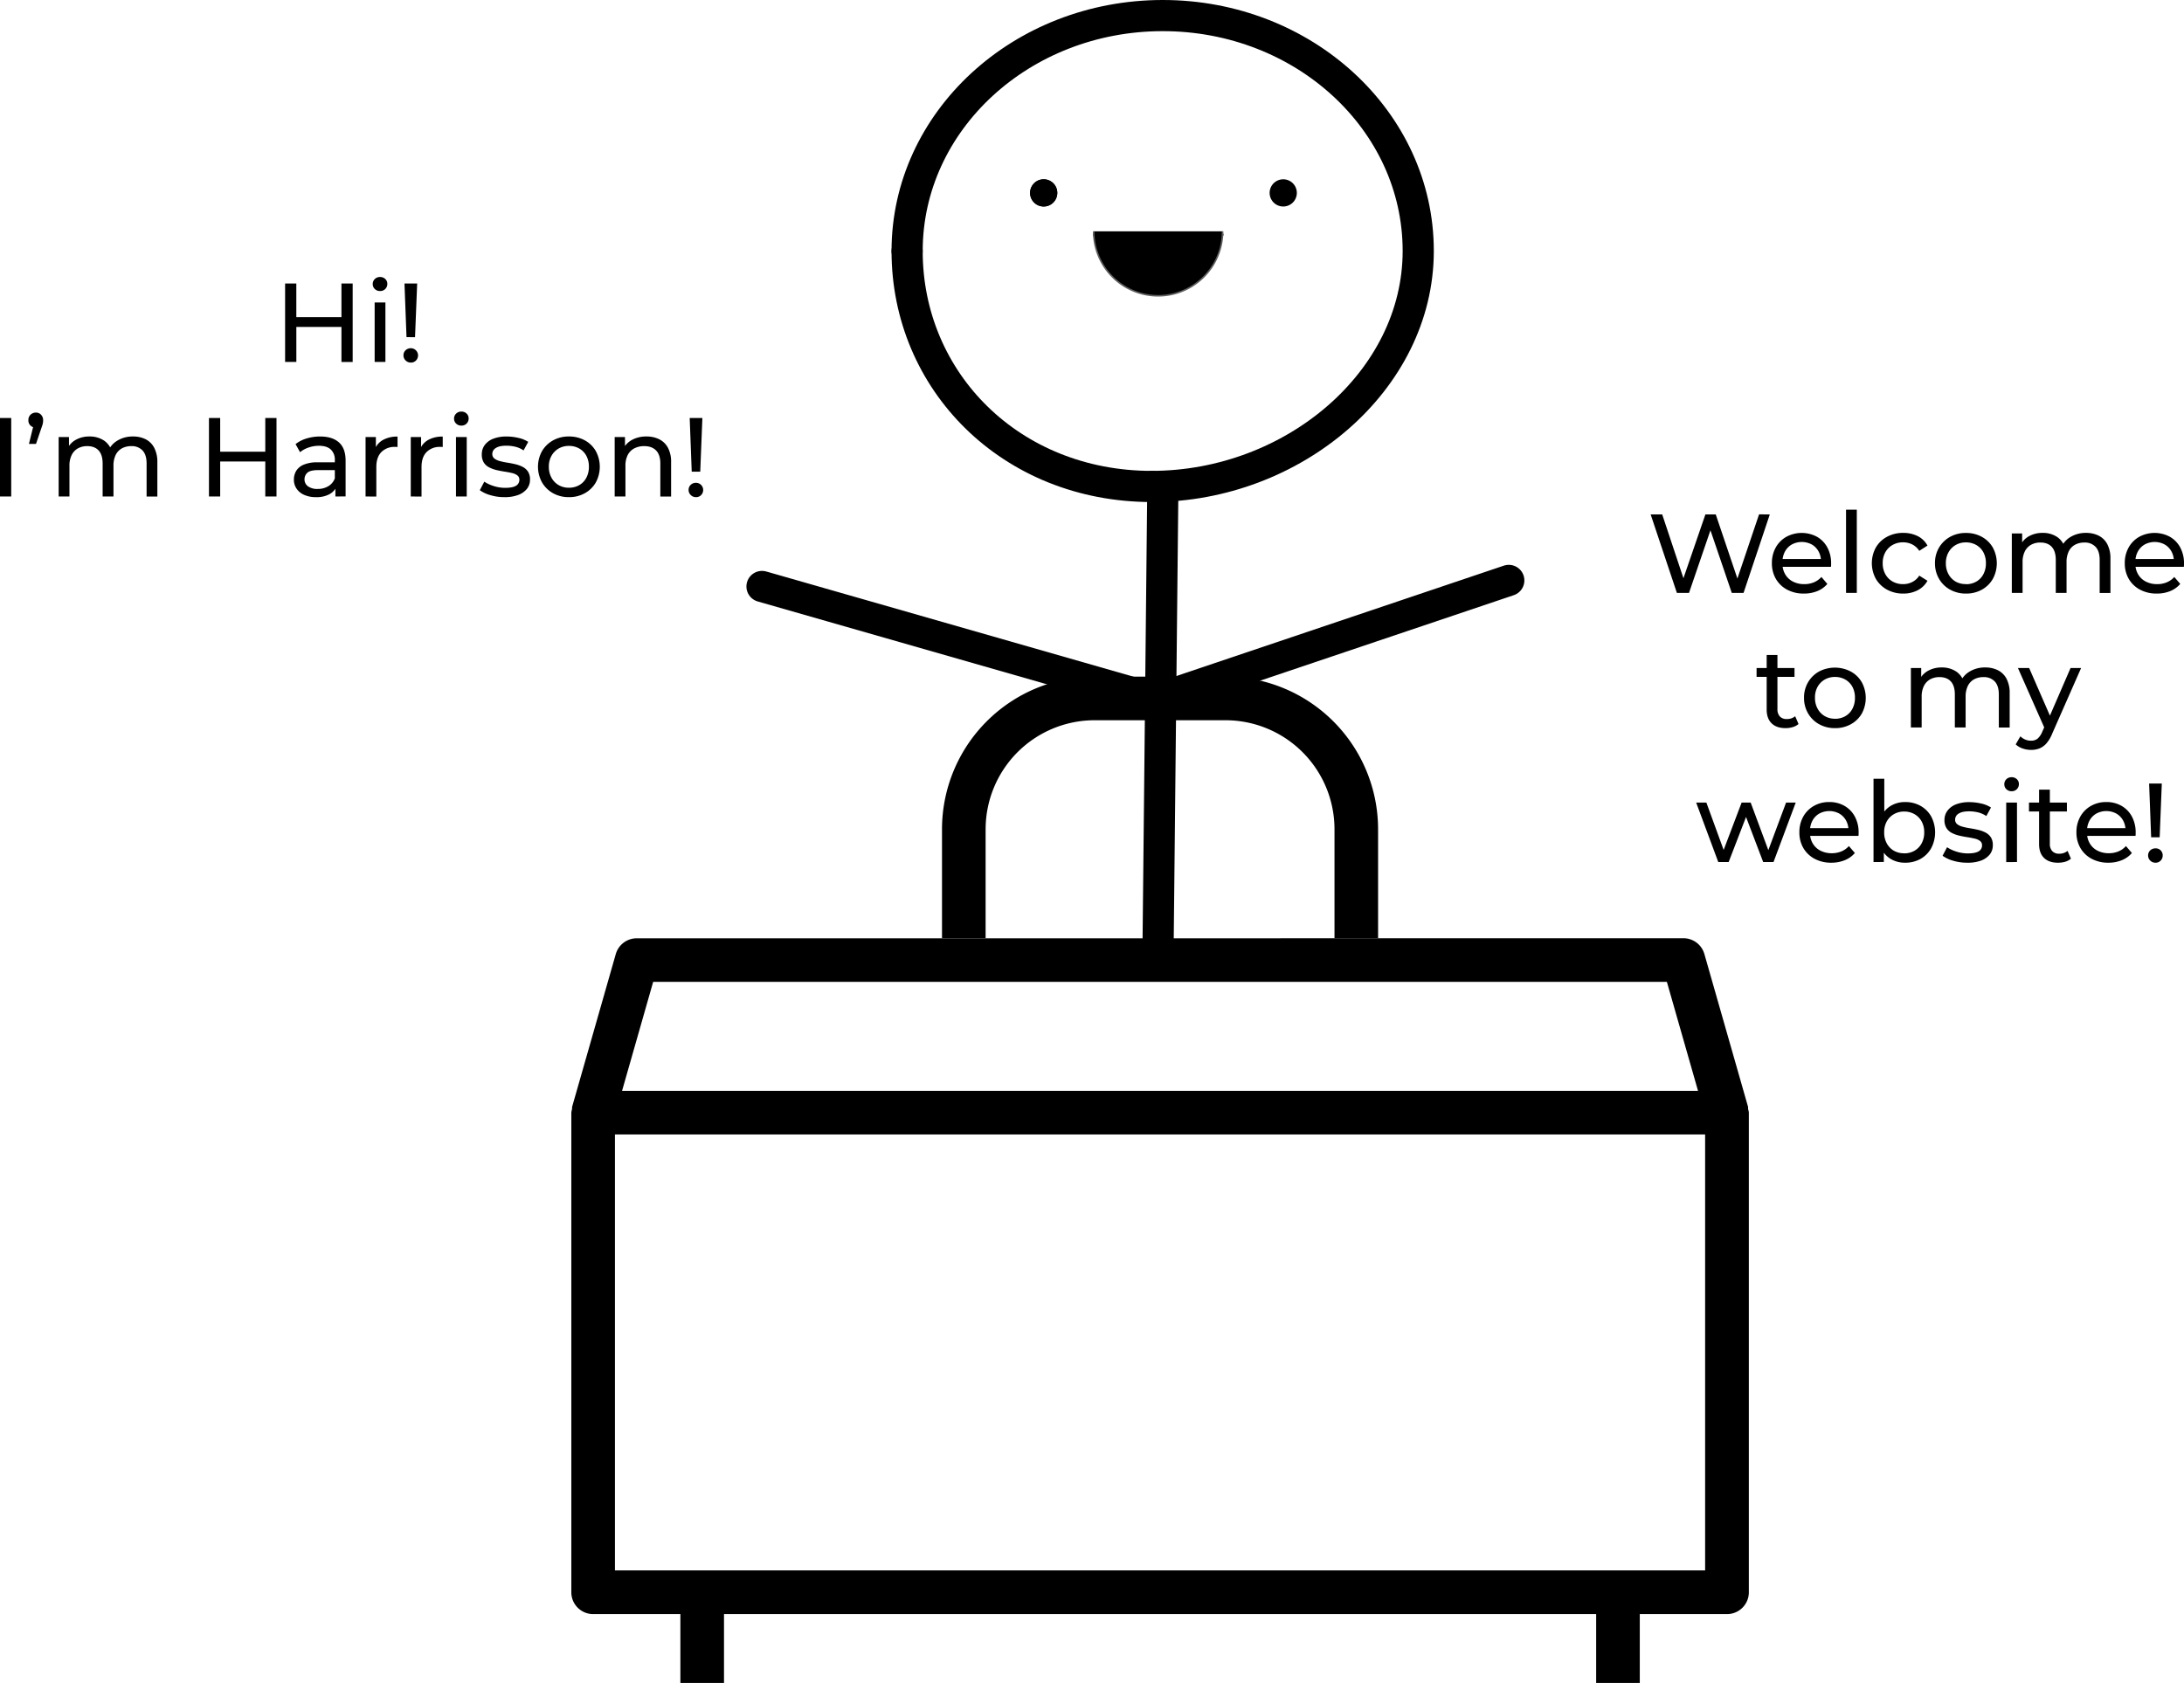 <svg xmlns="http://www.w3.org/2000/svg" viewBox="0 0 1401.86 1080.53"><defs><style>.cls-1,.cls-2{fill:none;stroke:#000;stroke-linecap:round;stroke-linejoin:round;}.cls-1{stroke-width:20px;}.cls-2{stroke-width:3px;}.cls-3{stroke:#606060;stroke-miterlimit:10;}</style></defs><g id="Layer_2" data-name="Layer 2"><g id="Layer_1-2" data-name="Layer 1"><path d="M730.6,602.42H408.71a14,14,0,0,0-13.46,10.15l-28,98a11.64,11.64,0,0,0-.07,1.56,12.45,12.45,0,0,0-.46,2.28v307.9a14,14,0,0,0,14,14h56v44.26h28v-44.26h559.82v44.26h28v-44.26h56a14,14,0,0,0,14-14V714.38a11.67,11.67,0,0,0-.46-2.28c-.09-.52.07-1-.07-1.56l-28-98a14,14,0,0,0-13.46-10.16h-70m-28,0H758.6m-339.34,28h650.67l20,70H399.28Zm675.23,377.87H394.72V728.38h699.76v279.9Z"/><path id="path5748" d="M832.41,123.85a8.73,8.73,0,1,1-8.73-8.73A8.72,8.72,0,0,1,832.41,123.85Z"/><path id="path3802" class="cls-1" d="M582.26,161.16c0-83.44,73.37-151.12,164-151.16S910.29,77.58,910.33,161v.14c0,83.45-80.36,151.13-171,151.17"/><path id="path3802-2" data-name="path3802" class="cls-1" d="M739.37,312.33c-90.59,0-157.06-67.58-157.11-151"/><path id="path5748-2" data-name="path5748" d="M678.65,123.85a8.73,8.73,0,1,1-8.72-8.73A8.71,8.71,0,0,1,678.65,123.85Z"/><path class="cls-2" d="M703,150.68a85.17,85.17,0,0,0,80.8,0"/><path id="path5748-3" data-name="path5748" d="M678.65,123.85a8.73,8.73,0,1,1-8.72-8.73A8.71,8.71,0,0,1,678.65,123.85Z"/><path class="cls-3" d="M702,148.53a41.38,41.38,0,1,0,82.76,0"/><path id="path3796" class="cls-1" d="M489.11,376.54,742,449l226.46-76.35"/><path id="path3800" class="cls-1" d="M743.4,602.42l3-290.09"/><path d="M884.56,602.42v-70a98.05,98.05,0,0,0-97.89-98H702.53a98,98,0,0,0-97.88,98v70m28-70a70,70,0,0,1,69.89-70h84.14a70,70,0,0,1,69.9,70v70H632.64v-70Z"/><path d="M190.22,232.36H183V182h7.2Zm29.59-22.47H189.5v-6.26h30.31ZM219.17,182h7.2v50.4h-7.2Z"/><path d="M243.93,186.85a4.59,4.59,0,0,1-3.34-1.29,4.26,4.26,0,0,1-1.34-3.17,4.32,4.32,0,0,1,1.34-3.24,4.6,4.6,0,0,1,3.34-1.3,4.68,4.68,0,0,1,3.35,1.26,4.14,4.14,0,0,1,1.33,3.14,4.48,4.48,0,0,1-4.68,4.6Zm-3.45,45.51V194.2h6.91v38.16Z"/><path d="M263.73,232.79a4.6,4.6,0,0,1-3.38-1.37,4.43,4.43,0,0,1-1.37-3.24,4.37,4.37,0,0,1,1.37-3.31,4.75,4.75,0,0,1,3.38-1.3,4.64,4.64,0,0,1,3.32,7.85A4.39,4.39,0,0,1,263.73,232.79Zm-2.8-16.34L259.63,182h8.14l-1.37,34.49Z"/><path d="M0,318.76v-50.4H7.2v50.4Z"/><path d="M18.58,285l3.6-14.62.93,4.18a4.93,4.93,0,0,1-3.49-1.3,4.44,4.44,0,0,1-1.4-3.45,4.68,4.68,0,0,1,1.4-3.57A4.83,4.83,0,0,1,23,264.9a4.37,4.37,0,0,1,3.38,1.41,4.92,4.92,0,0,1,1.3,3.49c0,.43,0,.87-.07,1.33a9,9,0,0,1-.33,1.55c-.17.57-.42,1.32-.75,2.23L23.11,285Z"/><path d="M85.39,280.24a17.71,17.71,0,0,1,8.14,1.8A12.81,12.81,0,0,1,99,287.51a19.55,19.55,0,0,1,2,9.29v22H94.1V297.59q0-5.55-2.59-8.35a9.41,9.41,0,0,0-7.27-2.81,12.28,12.28,0,0,0-6,1.44,9.69,9.69,0,0,0-4,4.25,15.61,15.61,0,0,0-1.4,7v19.66H65.88V297.59q0-5.55-2.56-8.35c-1.7-1.87-4.14-2.81-7.3-2.81a12.11,12.11,0,0,0-6,1.44,9.87,9.87,0,0,0-4,4.25,15.19,15.19,0,0,0-1.44,7v19.66H37.65V280.6h6.63v10.15l-1.08-2.59a13,13,0,0,1,5.54-5.83,17.53,17.53,0,0,1,8.72-2.09,16.35,16.35,0,0,1,9.43,2.7,12.79,12.79,0,0,1,5.18,8.17L69.26,290a14.41,14.41,0,0,1,6-7.06A18.86,18.86,0,0,1,85.39,280.24Z"/><path d="M141.33,318.76h-7.2v-50.4h7.2Zm29.6-22.47H140.61V290h30.32Zm-.65-27.93h7.2v50.4h-7.2Z"/><path d="M202.75,319.19a18,18,0,0,1-7.45-1.44,11.35,11.35,0,0,1-4.93-4,10,10,0,0,1-1.73-5.79,10.94,10.94,0,0,1,1.47-5.62,10.29,10.29,0,0,1,4.83-4,22.25,22.25,0,0,1,9-1.51h12.1v5H204.26q-5.17,0-7,1.72a5.6,5.6,0,0,0-1.8,4.18,5.37,5.37,0,0,0,2.23,4.5,10,10,0,0,0,6.19,1.69,13.06,13.06,0,0,0,6.81-1.73,9.86,9.86,0,0,0,4.21-5l1.37,4.76a10.79,10.79,0,0,1-4.83,5.36A17.32,17.32,0,0,1,202.75,319.19Zm12.53-.43v-8.07l-.36-1.51V295.43a8.86,8.86,0,0,0-2.56-6.8q-2.55-2.42-7.67-2.42a20.32,20.32,0,0,0-6.62,1.12,17,17,0,0,0-5.47,3l-2.88-5.19a20.93,20.93,0,0,1,7.09-3.63,29.63,29.63,0,0,1,8.68-1.26q7.84,0,12.09,3.81t4.25,11.67v23Z"/><path d="M234.65,318.76V280.6h6.62V291l-.65-2.6a11.7,11.7,0,0,1,5.33-6,18.6,18.6,0,0,1,9.22-2.09v6.69a6.2,6.2,0,0,0-.83-.07h-.76a11.74,11.74,0,0,0-8.78,3.31q-3.24,3.31-3.24,9.58v19Z"/><path d="M263.66,318.76V280.6h6.63V291l-.65-2.6a11.66,11.66,0,0,1,5.33-6,18.56,18.56,0,0,1,9.21-2.09v6.69a6.06,6.06,0,0,0-.83-.07h-.75a11.76,11.76,0,0,0-8.79,3.31q-3.24,3.31-3.24,9.58v19Z"/><path d="M296.13,273.25a4.59,4.59,0,0,1-3.34-1.29,4.26,4.26,0,0,1-1.34-3.17,4.32,4.32,0,0,1,1.34-3.24,4.6,4.6,0,0,1,3.34-1.3,4.68,4.68,0,0,1,3.35,1.26,4.14,4.14,0,0,1,1.33,3.14,4.48,4.48,0,0,1-4.68,4.6Zm-3.45,45.51V280.6h6.91v38.16Z"/><path d="M323.71,319.19a30.88,30.88,0,0,1-9-1.3,21.34,21.34,0,0,1-6.73-3.16l2.88-5.48a23.47,23.47,0,0,0,6.05,2.81,23.9,23.9,0,0,0,7.34,1.15c3.22,0,5.53-.45,7-1.36a4.31,4.31,0,0,0,2.12-3.82,3.36,3.36,0,0,0-1.29-2.81,9,9,0,0,0-3.42-1.51c-1.42-.33-3-.64-4.72-.9s-3.45-.6-5.18-1a20.41,20.41,0,0,1-4.75-1.73,8.91,8.91,0,0,1-3.46-3.09,9.59,9.59,0,0,1-1.29-5.29,9.77,9.77,0,0,1,1.94-6.05,12.29,12.29,0,0,1,5.51-4,23.13,23.13,0,0,1,8.46-1.4,33.31,33.31,0,0,1,7.59.9,18.91,18.91,0,0,1,6.3,2.55l-3,5.48a16.15,16.15,0,0,0-5.4-2.38,25,25,0,0,0-5.62-.65c-3,0-5.28.49-6.76,1.48A4.39,4.39,0,0,0,316,291.4a3.59,3.59,0,0,0,1.34,3,9.79,9.79,0,0,0,3.45,1.62,45.43,45.43,0,0,0,4.72,1c1.73.26,3.45.6,5.18,1a20.71,20.71,0,0,1,4.72,1.69,9.15,9.15,0,0,1,3.45,3,9,9,0,0,1,1.34,5.19,9.29,9.29,0,0,1-2,6,13.06,13.06,0,0,1-5.69,3.93A24.73,24.73,0,0,1,323.71,319.19Z"/><path d="M365.18,319.19A20.5,20.5,0,0,1,355,316.67a18.63,18.63,0,0,1-7.09-6.95,20.77,20.77,0,0,1,0-20.09,18.85,18.85,0,0,1,7.06-6.87,20.4,20.4,0,0,1,10.22-2.52,20.8,20.8,0,0,1,10.19,2.48,18.14,18.14,0,0,1,7.05,6.88,21.12,21.12,0,0,1,0,20.16,18.36,18.36,0,0,1-7.05,6.91A20.5,20.5,0,0,1,365.18,319.19Zm0-6.05a13.16,13.16,0,0,0,6.59-1.65,11.74,11.74,0,0,0,4.57-4.72,14.7,14.7,0,0,0,1.66-7.09,14.43,14.43,0,0,0-1.66-7.09,11.82,11.82,0,0,0-4.57-4.65,13.16,13.16,0,0,0-6.59-1.65,12.93,12.93,0,0,0-6.55,1.65,12.4,12.4,0,0,0-4.61,4.65,13.92,13.92,0,0,0-1.73,7.09,14.18,14.18,0,0,0,1.73,7.09,12.31,12.31,0,0,0,4.61,4.72A12.93,12.93,0,0,0,365.18,313.14Z"/><path d="M414.93,280.24a18.09,18.09,0,0,1,8.25,1.8,13,13,0,0,1,5.58,5.47,19.19,19.19,0,0,1,2,9.29v22h-6.91V297.59q0-5.55-2.7-8.35t-7.6-2.81a13.55,13.55,0,0,0-6.4,1.44,9.9,9.9,0,0,0-4.22,4.25,14.93,14.93,0,0,0-1.47,7v19.66h-6.91V280.6h6.62v10.29l-1.08-2.73a13.24,13.24,0,0,1,5.76-5.83A18.8,18.8,0,0,1,414.93,280.24Z"/><path d="M446.76,319.19a4.61,4.61,0,0,1-3.39-1.37,4.43,4.43,0,0,1-1.37-3.24,4.37,4.37,0,0,1,1.37-3.31,4.75,4.75,0,0,1,3.39-1.3,4.64,4.64,0,0,1,3.31,7.85A4.38,4.38,0,0,1,446.76,319.19ZM444,302.85l-1.3-34.49h8.14l-1.37,34.49Z"/><path d="M1076.35,380.66l-16.84-50.4h7.41l15.48,46.51h-3.74l16-46.51h6.63L1117,376.77h-3.6l15.7-46.51H1136l-16.85,50.4h-7.56l-14.69-43.13h2l-14.76,43.13Z"/><path d="M1157.86,381.09a22.25,22.25,0,0,1-10.77-2.52,18.22,18.22,0,0,1-7.2-6.91,19.72,19.72,0,0,1-2.55-10.08,20.19,20.19,0,0,1,2.48-10.08,17.92,17.92,0,0,1,6.84-6.87,20.72,20.72,0,0,1,19.62,0,17.34,17.34,0,0,1,6.66,6.87,21.29,21.29,0,0,1,2.41,10.34c0,.29,0,.62,0,1s-.06.75-.11,1.08h-32.47v-5h28.87l-2.81,1.73a12.9,12.9,0,0,0-1.51-6.56,11.58,11.58,0,0,0-4.36-4.5,13.55,13.55,0,0,0-12.85,0,11.42,11.42,0,0,0-4.39,4.54,13.66,13.66,0,0,0-1.59,6.66v1.15a13.12,13.12,0,0,0,1.77,6.81,12.06,12.06,0,0,0,4.93,4.64,15.52,15.52,0,0,0,7.27,1.65,15.87,15.87,0,0,0,6.16-1.15,13.41,13.41,0,0,0,4.86-3.45l3.81,4.46a16.63,16.63,0,0,1-6.44,4.61A22.37,22.37,0,0,1,1157.86,381.09Z"/><path d="M1184.93,380.66V327.24h6.91v53.42Z"/><path d="M1221.65,381.09a21.22,21.22,0,0,1-10.41-2.52,18.58,18.58,0,0,1-7.16-6.91,20.91,20.91,0,0,1,0-20.16,18.27,18.27,0,0,1,7.16-6.87,21.42,21.42,0,0,1,10.41-2.49,20.37,20.37,0,0,1,9.25,2.05,14.58,14.58,0,0,1,6.3,6.09l-5.26,3.38a11.7,11.7,0,0,0-4.57-4.14,12.88,12.88,0,0,0-5.79-1.33,13.5,13.5,0,0,0-6.7,1.65,12.29,12.29,0,0,0-4.68,4.65,13.92,13.92,0,0,0-1.73,7.09,14.15,14.15,0,0,0,1.73,7.13,12.1,12.1,0,0,0,4.68,4.68,13.5,13.5,0,0,0,6.7,1.65,12.88,12.88,0,0,0,5.79-1.33,11.55,11.55,0,0,0,4.57-4.14l5.26,3.31a15.1,15.1,0,0,1-6.3,6.09A19.65,19.65,0,0,1,1221.65,381.09Z"/><path d="M1261.9,381.09a20.48,20.48,0,0,1-10.19-2.52,18.61,18.61,0,0,1-7.09-6.94,19.52,19.52,0,0,1-2.6-10.05,19.23,19.23,0,0,1,2.6-10,18.85,18.85,0,0,1,7.05-6.88,20.47,20.47,0,0,1,10.23-2.52,20.73,20.73,0,0,1,10.19,2.49,18.12,18.12,0,0,1,7.05,6.87,21.12,21.12,0,0,1,0,20.16,18.43,18.43,0,0,1-7.05,6.91A20.53,20.53,0,0,1,1261.9,381.09Zm0-6a13.09,13.09,0,0,0,6.58-1.65,11.7,11.7,0,0,0,4.58-4.72,14.7,14.7,0,0,0,1.65-7.09,14.43,14.43,0,0,0-1.65-7.09,11.91,11.91,0,0,0-4.58-4.65,13.09,13.09,0,0,0-6.58-1.65,12.9,12.9,0,0,0-6.55,1.65,12.47,12.47,0,0,0-4.61,4.65,13.92,13.92,0,0,0-1.73,7.09,14.18,14.18,0,0,0,1.73,7.09,12.24,12.24,0,0,0,4.61,4.72A12.9,12.9,0,0,0,1261.9,375Z"/><path d="M1339,342.14a17.64,17.64,0,0,1,8.13,1.8,12.71,12.71,0,0,1,5.51,5.47,19.46,19.46,0,0,1,2,9.29v22h-6.91V359.49c0-3.69-.86-6.48-2.59-8.35a9.41,9.41,0,0,0-7.27-2.81,12.25,12.25,0,0,0-6,1.44,9.69,9.69,0,0,0-4,4.25,15.61,15.61,0,0,0-1.4,7v19.66h-6.91V359.49c0-3.69-.86-6.48-2.56-8.35s-4.14-2.81-7.31-2.81a12.07,12.07,0,0,0-6,1.44,9.89,9.89,0,0,0-4,4.25,15.19,15.19,0,0,0-1.44,7v19.66h-6.91V342.5h6.63v10.15l-1.08-2.59a13,13,0,0,1,5.54-5.83,17.6,17.6,0,0,1,8.71-2.09,16.32,16.32,0,0,1,9.43,2.7,12.83,12.83,0,0,1,5.19,8.17l-2.81-1.15a14.36,14.36,0,0,1,6-7.06A18.86,18.86,0,0,1,1339,342.14Z"/><path d="M1384.37,381.09a22.25,22.25,0,0,1-10.77-2.52,18.22,18.22,0,0,1-7.2-6.91,19.72,19.72,0,0,1-2.55-10.08,20.19,20.19,0,0,1,2.48-10.08,17.92,17.92,0,0,1,6.84-6.87,20.72,20.72,0,0,1,19.62,0,17.34,17.34,0,0,1,6.66,6.87,21.29,21.29,0,0,1,2.41,10.34c0,.29,0,.62,0,1s-.06.75-.11,1.08h-32.47v-5h28.87l-2.81,1.73a12.9,12.9,0,0,0-1.51-6.56,11.58,11.58,0,0,0-4.36-4.5,13.55,13.55,0,0,0-12.85,0,11.49,11.49,0,0,0-4.39,4.54,13.66,13.66,0,0,0-1.58,6.66v1.15a13.11,13.11,0,0,0,1.76,6.81,12.13,12.13,0,0,0,4.93,4.64,15.52,15.52,0,0,0,7.27,1.65,15.87,15.87,0,0,0,6.16-1.15,13.41,13.41,0,0,0,4.86-3.45l3.82,4.46a16.74,16.74,0,0,1-6.45,4.61A22.33,22.33,0,0,1,1384.37,381.09Z"/><path d="M1127.51,434.59V428.9h24.34v5.69Zm18.58,32.9q-5.76,0-8.93-3.09t-3.17-8.86v-35h6.91v34.7a6.73,6.73,0,0,0,1.55,4.76,5.78,5.78,0,0,0,4.43,1.65,8.15,8.15,0,0,0,5.4-1.8l2.16,5a10.26,10.26,0,0,1-3.78,2A16.17,16.17,0,0,1,1146.09,467.49Z"/><path d="M1177.84,467.49a20.48,20.48,0,0,1-10.19-2.52,18.61,18.61,0,0,1-7.09-6.94,19.52,19.52,0,0,1-2.59-10,19.22,19.22,0,0,1,2.59-10,18.85,18.85,0,0,1,7-6.88,22,22,0,0,1,20.41,0,18.08,18.08,0,0,1,7.06,6.87,21.13,21.13,0,0,1,0,20.16A18.38,18.38,0,0,1,1188,465,20.46,20.46,0,0,1,1177.84,467.49Zm0-6a13.17,13.17,0,0,0,6.59-1.66,11.74,11.74,0,0,0,4.57-4.72,14.7,14.7,0,0,0,1.65-7.09,14.45,14.45,0,0,0-1.65-7.09,11.86,11.86,0,0,0-4.57-4.64,13.06,13.06,0,0,0-6.59-1.66,12.81,12.81,0,0,0-6.55,1.66,12.3,12.3,0,0,0-4.61,4.64A13.85,13.85,0,0,0,1165,448a14.08,14.08,0,0,0,1.73,7.09,12.17,12.17,0,0,0,4.61,4.72A12.91,12.91,0,0,0,1177.84,461.45Z"/><path d="M1274.32,428.54a17.64,17.64,0,0,1,8.13,1.8,12.81,12.81,0,0,1,5.51,5.47,19.46,19.46,0,0,1,2,9.29v22H1283V445.89c0-3.69-.86-6.48-2.59-8.35a9.42,9.42,0,0,0-7.27-2.81,12.25,12.25,0,0,0-6.05,1.44,9.69,9.69,0,0,0-4,4.25,15.62,15.62,0,0,0-1.4,7v19.65h-6.92V445.89c0-3.69-.85-6.48-2.55-8.35s-4.14-2.81-7.31-2.81a12.11,12.11,0,0,0-6,1.44,9.93,9.93,0,0,0-4,4.25,15.21,15.21,0,0,0-1.44,7v19.65h-6.91V428.9h6.62v10.15l-1.08-2.59a13,13,0,0,1,5.55-5.83,17.6,17.6,0,0,1,8.71-2.09,16.32,16.32,0,0,1,9.43,2.7,12.83,12.83,0,0,1,5.19,8.17l-2.81-1.15a14.29,14.29,0,0,1,6-7.05A18.78,18.78,0,0,1,1274.32,428.54Z"/><path d="M1303.62,481.46a16.17,16.17,0,0,1-5.33-.9,12.44,12.44,0,0,1-4.46-2.63l3-5.18a10.45,10.45,0,0,0,3.17,2.09,9.42,9.42,0,0,0,3.67.72,6.56,6.56,0,0,0,4.18-1.3,11.76,11.76,0,0,0,3.09-4.61l2.38-5.25.72-.87,15-34.63h6.77l-18.5,42a22.11,22.11,0,0,1-3.71,6.33,12,12,0,0,1-4.5,3.28A14.45,14.45,0,0,1,1303.62,481.46Zm9.07-13.17-17.42-39.39h7.2l14.83,34Z"/><path d="M1102.92,553.46l-14.18-38.16h6.55l12.6,34.56h-3.1l13.11-34.56h5.83l12.82,34.56h-3l12.89-34.56h6.19l-14.25,38.16h-6.63l-12-31.54h2l-12.16,31.54Z"/><path d="M1175.5,553.89a22.25,22.25,0,0,1-10.77-2.52,18.22,18.22,0,0,1-7.2-6.91,19.72,19.72,0,0,1-2.55-10.08,20.19,20.19,0,0,1,2.48-10.08,18,18,0,0,1,6.84-6.88,19.53,19.53,0,0,1,9.83-2.48,19.26,19.26,0,0,1,9.79,2.45,17.34,17.34,0,0,1,6.66,6.87A21.29,21.29,0,0,1,1193,534.6c0,.28,0,.62,0,1s-.06.75-.11,1.08h-32.47v-5h28.87l-2.81,1.73a12.9,12.9,0,0,0-1.51-6.56,11.58,11.58,0,0,0-4.36-4.5,13.55,13.55,0,0,0-12.85,0,11.42,11.42,0,0,0-4.39,4.54,13.66,13.66,0,0,0-1.58,6.66v1.15a13.05,13.05,0,0,0,1.76,6.8,12.08,12.08,0,0,0,4.93,4.65,15.52,15.52,0,0,0,7.27,1.65,15.87,15.87,0,0,0,6.16-1.15,13.41,13.41,0,0,0,4.86-3.45l3.82,4.46a16.74,16.74,0,0,1-6.45,4.61A22.33,22.33,0,0,1,1175.5,553.89Z"/><path d="M1202.57,553.46V500h6.91v25.41l-.72,8.86.43,8.86v10.29Zm20.23.43a17.81,17.81,0,0,1-8.82-2.19,15.5,15.5,0,0,1-6.19-6.52,23.09,23.09,0,0,1-2.27-10.8,22.48,22.48,0,0,1,2.34-10.8,15.69,15.69,0,0,1,6.27-6.48,17.65,17.65,0,0,1,8.67-2.16,19.82,19.82,0,0,1,9.94,2.45,18.08,18.08,0,0,1,6.84,6.8,21.92,21.92,0,0,1,0,20.41,18.07,18.07,0,0,1-6.84,6.85A19.82,19.82,0,0,1,1222.8,553.89Zm-.57-6a13.12,13.12,0,0,0,6.58-1.65,11.9,11.9,0,0,0,4.61-4.72,14.38,14.38,0,0,0,1.69-7.09,14.12,14.12,0,0,0-1.69-7.09,12.12,12.12,0,0,0-4.61-4.65,13.12,13.12,0,0,0-6.58-1.65,13,13,0,0,0-6.52,1.65,12.19,12.19,0,0,0-4.61,4.65,14.12,14.12,0,0,0-1.69,7.09,14.38,14.38,0,0,0,1.69,7.09,12,12,0,0,0,4.61,4.72A13,13,0,0,0,1222.23,547.84Z"/><path d="M1262.62,553.89a31.21,31.21,0,0,1-9-1.29,21.23,21.23,0,0,1-6.73-3.17l2.88-5.47a23.47,23.47,0,0,0,6,2.8,23.86,23.86,0,0,0,7.34,1.16c3.22,0,5.53-.46,7-1.37a4.31,4.31,0,0,0,2.12-3.82,3.38,3.38,0,0,0-1.29-2.81,9,9,0,0,0-3.42-1.51c-1.42-.33-3-.63-4.72-.9s-3.45-.6-5.18-1a20.4,20.4,0,0,1-4.75-1.72,9,9,0,0,1-3.46-3.1,9.56,9.56,0,0,1-1.3-5.29,9.8,9.8,0,0,1,2-6,12.32,12.32,0,0,1,5.5-4,23.21,23.21,0,0,1,8.46-1.4,33.33,33.33,0,0,1,7.6.9,18.71,18.71,0,0,1,6.3,2.56l-3,5.47a16.36,16.36,0,0,0-5.4-2.38,25.06,25.06,0,0,0-5.62-.65c-3,0-5.28.5-6.76,1.48a4.42,4.42,0,0,0-2.24,3.78,3.58,3.58,0,0,0,1.34,3,9.38,9.38,0,0,0,3.45,1.62,43,43,0,0,0,4.72,1c1.73.27,3.45.6,5.18,1a21.2,21.2,0,0,1,4.72,1.69,9.17,9.17,0,0,1,3.45,3,9,9,0,0,1,1.33,5.18,9.26,9.26,0,0,1-2,6,13,13,0,0,1-5.69,3.93A24.76,24.76,0,0,1,1262.62,553.89Z"/><path d="M1291.2,508a4.6,4.6,0,0,1-3.35-1.3,4.24,4.24,0,0,1-1.33-3.17,4.34,4.34,0,0,1,1.33-3.24,4.63,4.63,0,0,1,3.35-1.29,4.69,4.69,0,0,1,3.35,1.26,4.12,4.12,0,0,1,1.33,3.13,4.5,4.5,0,0,1-4.68,4.61Zm-3.46,45.5V515.3h6.92v38.16Z"/><path d="M1302.36,521V515.3h24.34V521Zm18.58,32.9q-5.76,0-8.93-3.09t-3.17-8.86V507h6.91v34.7a6.73,6.73,0,0,0,1.55,4.76,5.78,5.78,0,0,0,4.43,1.65,8.15,8.15,0,0,0,5.4-1.8l2.16,5a10.26,10.26,0,0,1-3.78,2A16.17,16.17,0,0,1,1320.94,553.89Z"/><path d="M1353.34,553.89a22.25,22.25,0,0,1-10.77-2.52,18.15,18.15,0,0,1-7.2-6.91,19.72,19.72,0,0,1-2.55-10.08,20.09,20.09,0,0,1,2.48-10.08,17.94,17.94,0,0,1,6.84-6.88,19.53,19.53,0,0,1,9.83-2.48,19.28,19.28,0,0,1,9.79,2.45,17.34,17.34,0,0,1,6.66,6.87,21.29,21.29,0,0,1,2.41,10.34c0,.28,0,.62,0,1s-.07.75-.11,1.08h-32.47v-5h28.87l-2.81,1.73a12.9,12.9,0,0,0-1.51-6.56,11.58,11.58,0,0,0-4.36-4.5,13.55,13.55,0,0,0-12.85,0,11.42,11.42,0,0,0-4.39,4.54,13.66,13.66,0,0,0-1.59,6.66v1.15a13.06,13.06,0,0,0,1.77,6.8,12,12,0,0,0,4.93,4.65,15.52,15.52,0,0,0,7.27,1.65,15.87,15.87,0,0,0,6.16-1.15,13.49,13.49,0,0,0,4.86-3.45l3.81,4.46a16.63,16.63,0,0,1-6.44,4.61A22.37,22.37,0,0,1,1353.34,553.89Z"/><path d="M1383.58,553.89a4.6,4.6,0,0,1-3.39-1.36,4.46,4.46,0,0,1-1.37-3.24,4.39,4.39,0,0,1,1.37-3.32,4.74,4.74,0,0,1,3.39-1.29,4.42,4.42,0,0,1,4.6,4.61,4.59,4.59,0,0,1-1.29,3.24A4.37,4.37,0,0,1,1383.58,553.89Zm-2.81-16.34-1.3-34.49h8.14l-1.37,34.49Z"/></g></g></svg>